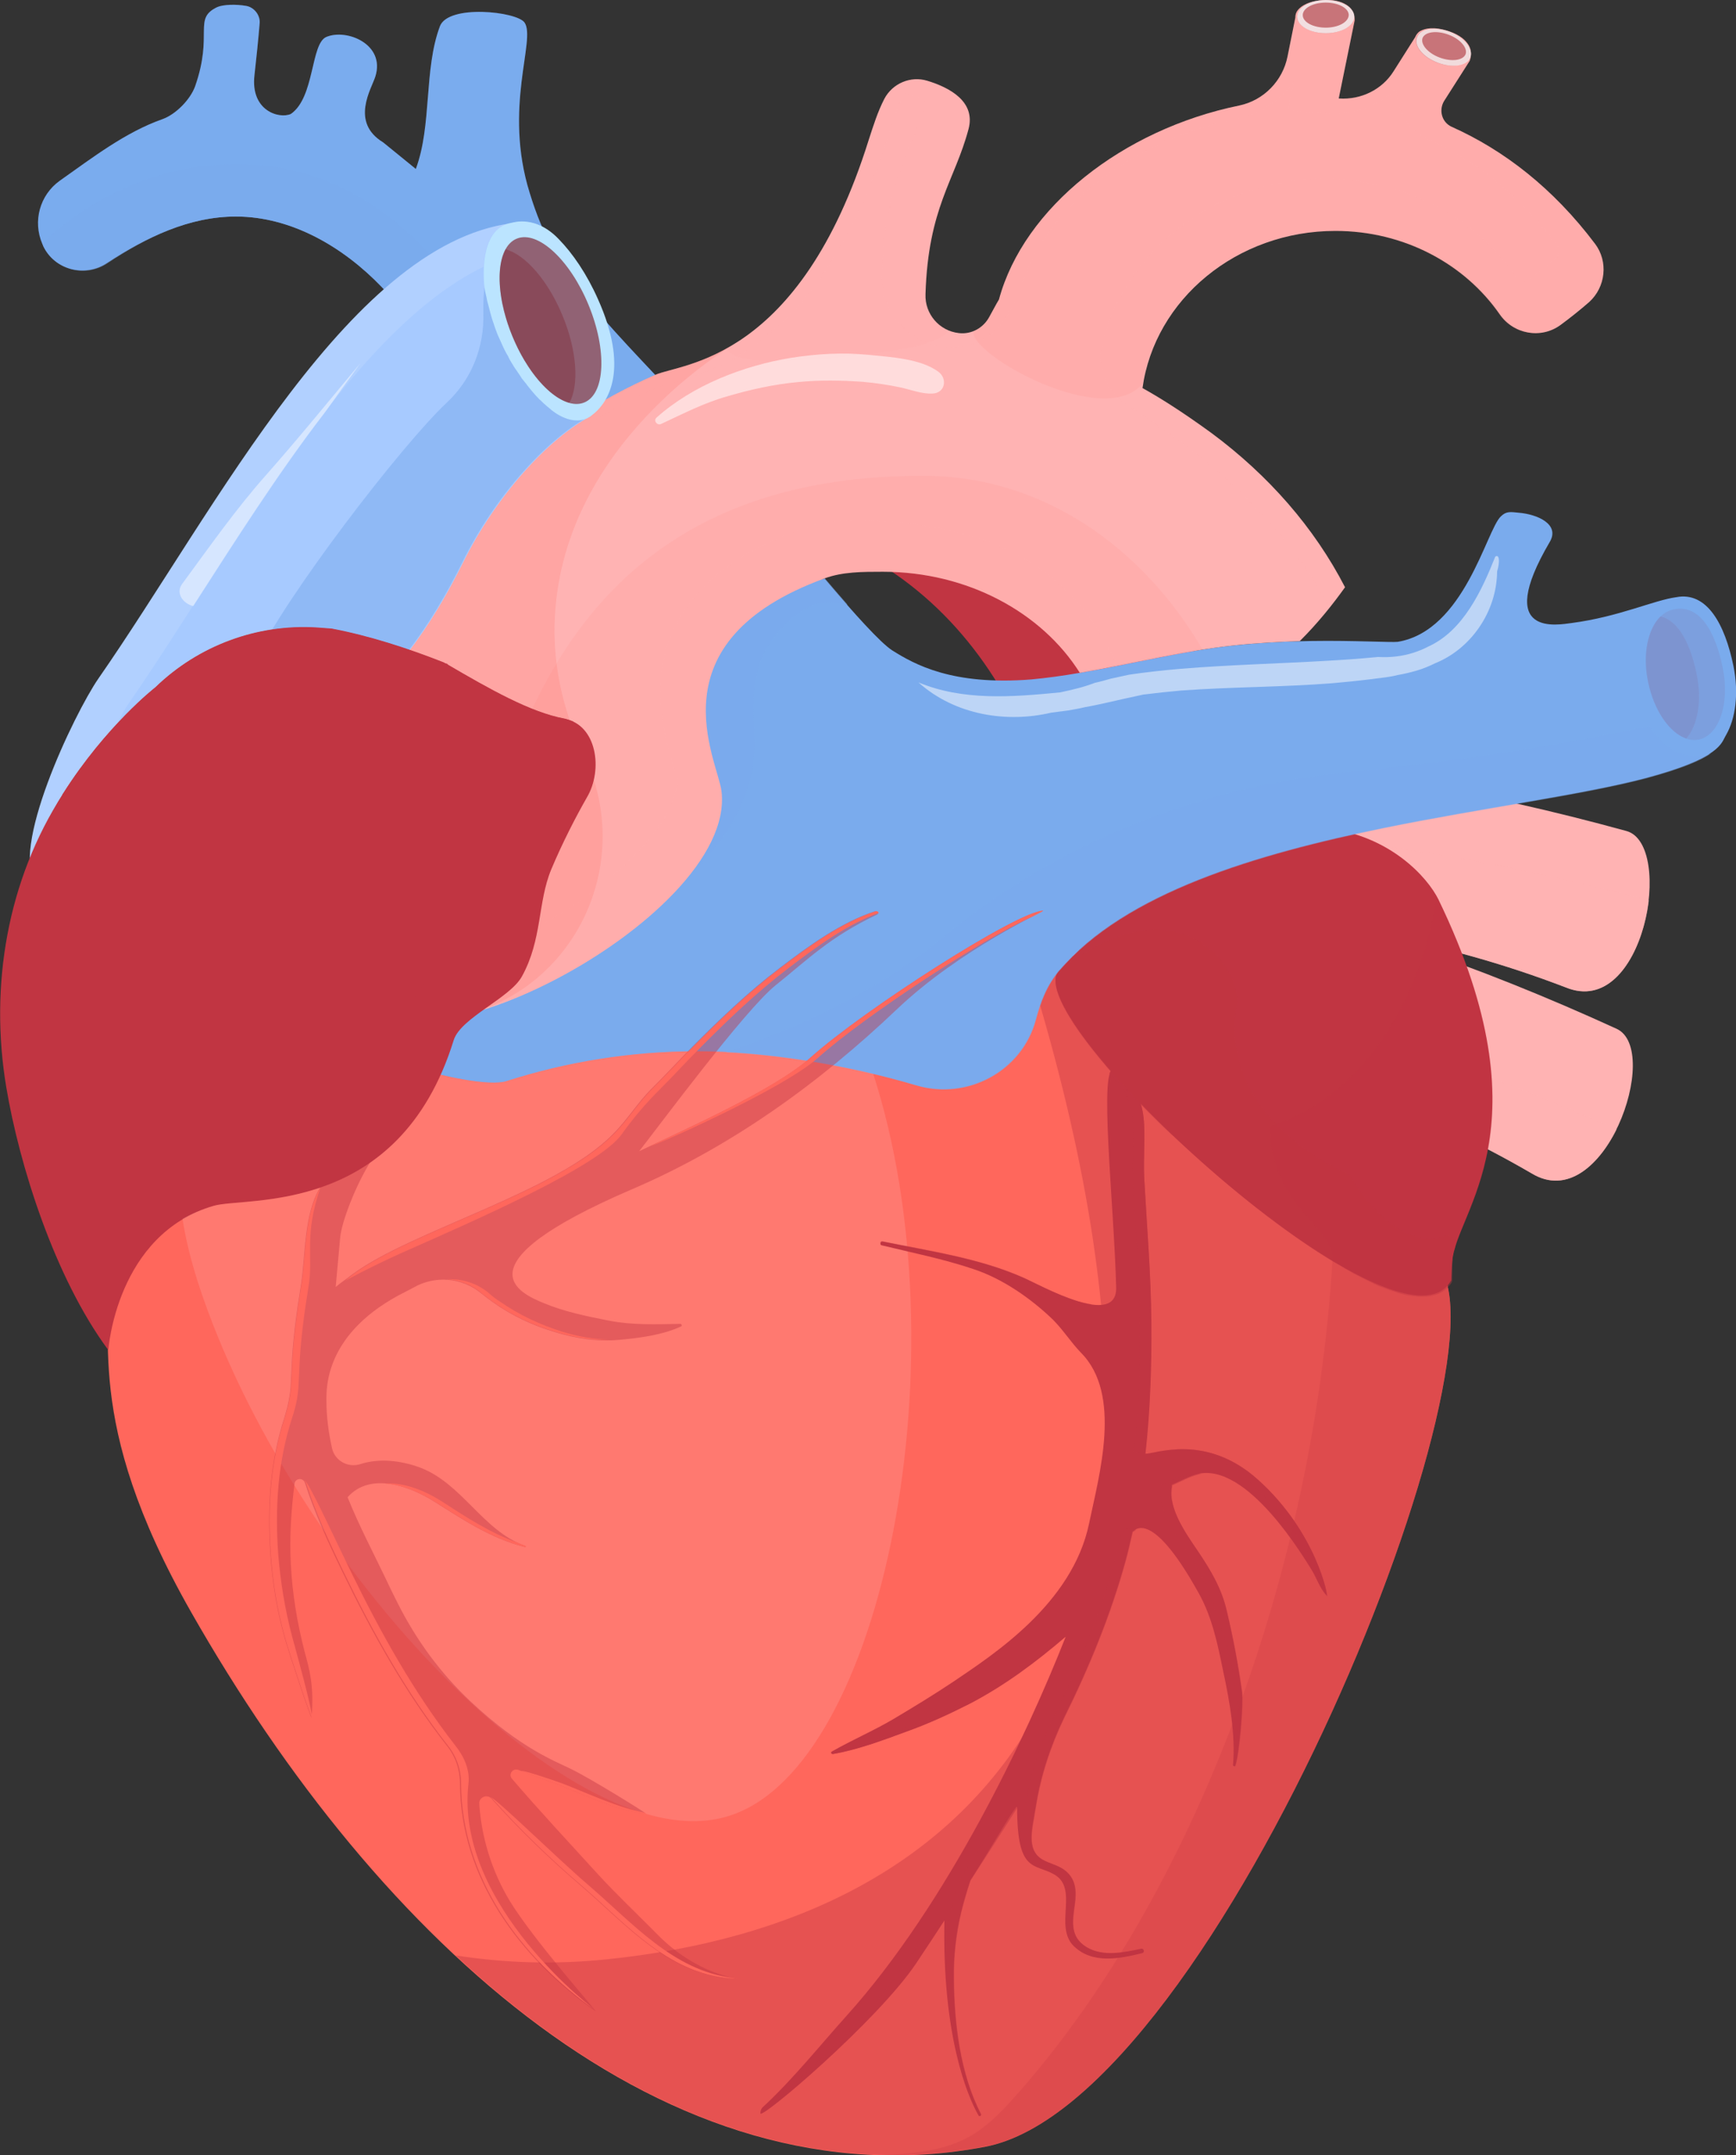 <svg width="116" height="144" viewBox="0 0 116 144" fill="none" xmlns="http://www.w3.org/2000/svg">
<rect x="0" y="0" width="116" height="144" fill="#333333" stroke="none"/>
<g clip-path="url(#clip0)">
<path d="M53.614 35.316C56.464 32.457 63.528 26.074 66.379 23.215C78.326 34.946 84.646 51.236 83.68 67.921C79.639 67.699 75.599 67.477 71.559 67.231C72.303 54.021 67.073 39.579 53.614 35.316Z" fill="#C13542"/>
<path d="M37.105 16.907C36.361 15.65 35.816 14.27 35.395 12.89C33.61 7.173 35.841 2.638 35.048 1.504C34.527 0.765 29.967 0.272 29.396 1.751C28.306 4.659 28.876 8.356 27.785 11.288L25.604 9.514C23.373 8.159 24.836 5.916 25.084 5.103C25.753 2.958 23.175 1.899 21.812 2.466C20.746 2.909 21.044 6.507 19.432 7.616C18.639 7.961 16.731 7.395 17.003 5.029C17.127 3.944 17.276 2.49 17.35 1.554C17.4 1.036 17.003 0.494 16.458 0.395C15.764 0.272 14.946 0.297 14.525 0.469C12.864 1.258 14.277 2.219 13.037 5.768C12.715 6.655 11.749 7.641 10.856 7.961C8.403 8.824 6.221 10.5 3.991 12.077C2.652 13.038 2.181 14.788 2.826 16.291C2.85 16.341 2.875 16.39 2.875 16.415C3.619 18.017 5.651 18.559 7.138 17.573C9.791 15.848 12.641 14.468 15.764 14.468C19.482 14.468 22.952 16.513 25.505 19.175C28.083 21.836 29.917 25.09 31.826 28.269C32.544 29.452 33.238 30.536 33.908 31.571C36.709 28.91 40.055 26.692 43.797 25.065C41.368 22.477 38.89 19.939 37.105 16.907Z" fill="#7AABED"/>
<g opacity="0.39">
<path opacity="0.39" d="M37.105 16.907C36.361 15.65 35.816 14.27 35.395 12.89C33.61 7.173 35.841 2.638 35.048 1.504C34.527 0.765 29.967 0.272 29.396 1.751C28.306 4.659 28.876 8.356 27.785 11.288L25.604 9.514C23.373 8.159 24.836 5.916 25.084 5.103C25.753 2.958 23.175 1.899 21.812 2.466C20.746 2.909 21.044 6.507 19.432 7.616C18.639 7.961 16.731 7.395 17.003 5.029C17.127 3.944 17.276 2.49 17.35 1.554C17.4 1.036 17.003 0.494 16.458 0.395C15.764 0.272 14.946 0.297 14.525 0.469C12.864 1.258 14.277 2.219 13.037 5.768C12.715 6.655 11.749 7.641 10.856 7.961C8.403 8.824 6.221 10.5 3.991 12.077C2.652 13.038 2.181 14.788 2.826 16.291C2.85 16.341 2.875 16.39 2.875 16.415C3.619 18.017 5.651 18.559 7.138 17.573C9.791 15.848 12.641 14.468 15.764 14.468C19.482 14.468 22.952 16.513 25.505 19.175C28.083 21.836 29.917 25.09 31.826 28.269C32.544 29.452 33.238 30.536 33.908 31.571C36.709 28.91 40.055 26.692 43.797 25.065C41.368 22.477 38.89 19.939 37.105 16.907Z" fill="#7AABED"/>
</g>
<path d="M102.344 78.395C87.348 69.671 69.601 66.787 52.573 70.336C50.491 70.755 48.359 69.621 47.789 67.65C47.467 66.442 47.145 65.259 46.823 64.052C46.277 62.08 47.814 59.911 50.268 59.394C70.023 55.278 89.703 60.355 108.02 68.734C111.094 70.139 107.152 81.328 102.344 78.395Z" fill="#FFB3B3"/>
<g opacity="0.81">
<path opacity="0.81" d="M102.343 78.395C104.673 79.8 106.78 77.927 108.019 75.463C90.123 67.478 70.964 62.795 51.754 66.788C50.292 67.083 49.152 67.995 48.606 69.08C49.548 70.139 51.085 70.657 52.597 70.337C69.6 66.788 87.347 69.671 102.343 78.395Z" fill="#FFB3B3"/>
</g>
<path d="M6.991 84.705C7.809 88.969 5.33 94.637 12.766 107.699C25.358 129.83 44.616 147.451 65.809 143.434C81.424 140.477 101.997 88.722 95.8 84.286C92.578 81.97 86.951 65.852 70.766 64.817C64.644 64.423 58.943 52.667 52.176 49.537C34.752 41.478 2.604 62.057 6.991 84.705Z" fill="#FF675C"/>
<path d="M104.624 65.974C88.414 59.739 70.419 59.739 54.209 65.974C52.226 66.738 49.92 65.949 49.053 64.076C48.532 62.943 48.037 61.809 47.516 60.675C46.649 58.827 47.814 56.436 50.168 55.524C69.006 48.303 89.232 50.176 108.689 55.524C111.911 56.436 109.854 68.118 104.624 65.974Z" fill="#FFB3B3"/>
<g opacity="0.81">
<path opacity="0.81" d="M110.176 60.158C90.248 54.859 69.527 53.06 50.268 60.232C49.326 60.577 48.582 61.143 48.062 61.834C48.409 62.573 48.731 63.337 49.078 64.076C49.946 65.949 52.251 66.738 54.234 65.974C70.444 59.739 88.439 59.739 104.649 65.974C107.797 67.255 109.78 63.509 110.176 60.158Z" fill="#FFB3B3"/>
</g>
<path opacity="0.41" d="M95.8 84.285C93.148 82.388 78.152 66.294 67.816 61.76C84.175 111.296 65.189 128.4 40.477 130.913C37.081 131.258 33.71 131.16 30.439 130.642C40.824 140.328 52.969 145.848 65.833 143.408C81.424 140.476 101.997 88.721 95.8 84.285Z" fill="#C13542"/>
<path d="M70.766 64.816C67.791 67.971 93.569 91.679 96.965 85.543C96.99 84.951 97.014 84.532 97.039 84.286C97.238 80.983 103.533 75.438 96.122 60.109C94.685 57.127 85.885 48.797 70.766 64.816Z" fill="#C13542"/>
<path opacity="0.54" d="M16.434 10.967C11.105 10.77 6.297 12.988 2.827 16.241C2.827 16.266 2.852 16.291 2.852 16.315C2.876 16.364 2.901 16.414 2.901 16.438C3.645 18.04 5.677 18.582 7.164 17.597C9.792 15.847 12.642 14.467 15.765 14.467C19.483 14.467 22.953 16.512 25.506 19.174C28.084 21.836 29.918 25.089 31.827 28.268C32.546 29.451 33.24 30.535 33.909 31.57C34.38 31.127 34.851 30.708 35.346 30.289C35.421 29.697 35.669 29.057 35.446 28.49C32.223 19.839 26.151 11.337 16.434 10.967Z" fill="#7AABED"/>
<path d="M115.827 44.484C115.257 41.723 114.067 39.505 112.01 39.9C110.523 40.097 108.193 41.206 105.02 41.625C104.178 41.723 99.766 42.66 103.558 36.203C104.252 35.02 102.715 34.355 101.476 34.256C100.955 34.207 100.658 34.133 100.286 34.502C99.319 35.414 97.857 42.142 93.395 42.882C93.172 42.906 92.478 42.882 91.437 42.857C89.43 42.808 86.108 42.734 82.39 43.128C79.094 43.473 75.5 44.385 72.154 44.952C71.038 45.149 69.948 45.297 68.907 45.395C63.627 45.815 61.099 44.385 59.612 43.449C58.819 42.931 57.108 41.033 55.101 38.667C51.432 39.505 48.334 41.526 46.326 44.212C45.087 45.888 44.963 48.156 46.004 49.98C46.277 50.472 46.549 50.965 46.822 51.458C46.995 51.779 49.053 53.75 45.954 57.521C45.112 58.556 43.798 59.591 42.162 60.996C36.907 65.58 32.272 67.477 29.001 68.266C28.43 69.375 27.786 70.311 27.067 71.125C29.571 71.963 32.743 72.579 33.834 72.234C37.825 70.952 42.137 70.237 46.599 70.237C51.036 70.237 56.489 71.1 61.223 72.505C64.643 73.515 68.287 71.544 69.204 68.118C69.526 66.91 69.948 65.802 70.766 64.84C75.177 59.64 83.927 57.053 92.478 55.303C99.146 53.947 105.69 53.109 109.978 51.976C115.034 50.62 115.009 49.634 115.331 49.117C115.976 48.008 116.199 46.307 115.827 44.484Z" fill="#7AABED"/>
<g opacity="0.32">
<path opacity="0.32" d="M110.126 45.569C110.622 47.96 112.134 49.685 113.497 49.414C114.885 49.143 115.604 46.974 115.108 44.583C114.612 42.193 113.547 40.27 111.737 40.739C110.374 41.108 109.63 43.178 110.126 45.569Z" fill="#8E3557"/>
</g>
<g opacity="0.32">
<path opacity="0.32" d="M110.126 45.568C110.523 47.491 111.564 48.969 112.679 49.339C113.423 48.501 113.745 46.85 113.373 45.051C112.976 43.104 112.208 41.477 110.944 41.182C110.126 42.02 109.729 43.695 110.126 45.568Z" fill="#8E3557"/>
</g>
<path opacity="0.54" d="M50.441 49.537C50.441 48.255 50.094 46.013 50.862 44.041C51.556 42.316 54.208 39.309 56.513 40.468C56.637 40.517 56.637 40.468 56.588 40.344C56.117 39.802 55.621 39.235 55.101 38.619C55.051 38.668 54.927 38.693 54.778 38.693C51.259 39.58 48.26 41.552 46.326 44.164C45.558 46.111 44.963 48.107 46.004 49.931C46.277 50.424 46.549 50.917 46.822 51.41C46.995 51.73 49.053 53.702 45.954 57.472C45.112 58.508 43.798 59.543 42.162 60.947C41.989 61.095 41.84 61.218 41.691 61.366C47.02 58.705 50.441 54.392 50.441 49.537Z" fill="#7AABED"/>
<path d="M106.582 16.29C103.781 12.569 100.484 10.031 97.014 8.478C96.345 8.182 96.122 7.369 96.493 6.753L98.204 4.067C98.328 3.722 98.328 3.327 98.129 3.007C97.931 2.686 97.559 2.341 96.841 2.095C95.799 1.75 95.229 1.898 94.907 2.07C94.734 2.169 94.635 2.317 94.56 2.489L93.123 4.757C92.354 5.989 90.941 6.679 89.479 6.58H89.454L90.52 1.356C90.52 0.986 90.371 0.616 90.074 0.394C89.776 0.173 89.305 -0.025 88.537 0C87.447 0.049 86.951 0.394 86.728 0.666C86.604 0.813 86.554 0.986 86.554 1.183L86.034 3.771C85.712 5.397 84.447 6.704 82.811 7.049C75.004 8.65 68.411 13.875 66.75 20.012C66.527 20.381 66.329 20.776 66.106 21.17C65.709 21.909 64.916 22.353 64.073 22.255C62.759 22.107 61.793 20.973 61.842 19.667C62.016 13.875 63.8 12.076 64.717 8.626C65.213 6.777 63.429 5.841 61.966 5.397C60.851 5.052 59.636 5.57 59.091 6.605C58.645 7.468 58.347 8.429 58.05 9.341C53.415 24.152 45.607 24.251 43.798 25.039C40.055 26.666 36.709 28.884 33.908 31.546C28.48 36.721 25.159 43.597 25.159 51.138C25.159 52.05 24.316 64.668 24.415 65.555C25.258 73.614 49.251 61.563 48.21 52.863C47.962 50.769 43.5 42.882 55.1 38.643C56.29 38.2 57.629 38.2 58.992 38.2C64.668 38.2 69.625 40.935 72.153 44.952C75.475 44.386 79.094 43.474 82.39 43.129C83.976 42.956 85.488 42.882 86.852 42.833C88.091 41.601 89.082 40.344 89.876 39.235C87.818 35.242 84.745 31.743 80.953 28.933C78.821 27.381 77.359 26.493 76.342 25.927C77.16 20.012 82.638 15.428 89.231 15.428C93.841 15.428 97.882 17.646 100.211 20.998C101.129 22.328 102.963 22.673 104.276 21.712C104.946 21.219 105.59 20.702 106.185 20.184C107.3 19.174 107.474 17.473 106.582 16.29Z" fill="#FFB3B3"/>
<g opacity="0.28">
<path opacity="0.28" d="M73.616 44.682C75.847 44.263 78.152 43.745 80.358 43.4C76.244 36.376 69.526 31.866 61.967 31.793C31.083 31.546 33.066 62.18 29.075 68.168C29.397 68.144 29.744 68.094 30.091 68.02C31.826 67.577 33.413 67.059 34.875 66.517C40.526 64.077 46.624 59.444 47.962 55.107C48.161 54.416 48.235 53.776 48.235 53.209C48.235 53.086 48.235 52.987 48.21 52.864C47.962 50.769 43.501 42.883 55.101 38.644C56.291 38.2 57.629 38.2 58.992 38.2C64.668 38.2 69.626 40.936 72.154 44.953C72.55 44.879 72.947 44.805 73.344 44.731C73.443 44.706 73.517 44.706 73.616 44.682Z" fill="#FF675C"/>
</g>
<g opacity="0.12">
<path opacity="0.12" d="M60.603 23.289C61.792 23.092 64.122 22.229 63.081 21.86C62.338 21.391 61.867 20.553 61.892 19.642C62.065 13.85 63.85 12.051 64.767 8.601C65.262 6.752 63.478 5.816 62.015 5.372C60.9 5.027 59.685 5.545 59.14 6.58C58.694 7.442 58.397 8.403 58.099 9.315C55.398 17.916 51.63 21.564 48.581 23.289C48.953 24.644 55.273 24.151 60.603 23.289Z" fill="#FF675C"/>
</g>
<g opacity="0.3">
<path opacity="0.3" d="M106.582 16.29C103.781 12.569 100.484 10.031 97.014 8.478C96.345 8.182 96.122 7.369 96.494 6.753L98.204 4.067C98.328 3.722 98.328 3.327 98.129 3.007C97.931 2.686 97.559 2.341 96.841 2.095C95.8 1.75 95.23 1.898 94.907 2.07C94.734 2.169 94.635 2.317 94.56 2.489L93.123 4.757C92.354 5.989 90.942 6.679 89.479 6.58H89.454L90.52 1.356C90.52 0.986 90.371 0.616 90.074 0.394C89.776 0.173 89.306 -0.025 88.537 0C87.447 0.049 86.951 0.394 86.728 0.666C86.604 0.813 86.554 0.986 86.554 1.183L86.034 3.771C85.712 5.397 84.448 6.704 82.812 7.049C75.004 8.65 68.411 13.875 66.75 20.012C66.527 20.381 66.329 20.776 66.106 21.17C65.882 21.614 65.486 21.959 65.04 22.131C64.767 23.684 73.814 28.736 76.342 25.631C77.309 19.864 82.688 15.428 89.182 15.428C93.792 15.428 97.832 17.646 100.162 20.998C101.079 22.328 102.913 22.673 104.227 21.712C104.896 21.219 105.541 20.702 106.136 20.184C107.3 19.174 107.474 17.473 106.582 16.29Z" fill="#FF675C"/>
</g>
<g opacity="0.25">
<path opacity="0.25" d="M104.054 16.389C101.625 13.16 98.7 10.77 95.379 9.266C94.462 8.872 93.792 8.084 93.495 7.147C93.371 6.728 93.321 6.284 93.371 5.865C92.231 6.974 90.719 7.591 89.083 7.591C88.934 7.591 88.785 7.591 88.612 7.566L86.059 7.393L86.456 5.422C85.538 6.703 84.15 7.64 82.539 7.96C75.525 9.39 69.626 14.072 68.188 19.322L68.114 19.593C68.114 19.593 67.568 20.554 67.37 20.924C66.626 22.353 65.189 23.215 63.603 23.215C63.429 23.215 63.256 23.215 63.107 23.191C60.653 22.895 58.844 20.8 58.918 18.336C59.042 13.998 60.009 11.632 60.876 9.538C61.248 8.65 61.595 7.788 61.843 6.827C61.694 6.703 61.322 6.457 60.603 6.26C60.579 6.26 60.554 6.26 60.554 6.26C60.504 6.26 60.405 6.284 60.356 6.383C59.984 7.073 59.711 7.936 59.463 8.749C55.026 22.846 47.715 24.817 44.592 25.68C44.344 25.754 44.021 25.828 43.922 25.877C40.427 27.405 37.329 29.451 34.677 31.964C29.497 36.918 26.621 43.301 26.621 49.955C26.621 50.325 26.547 51.606 26.349 54.859C26.15 58.039 25.853 63.362 25.853 64.175C25.878 64.446 26.002 64.791 27.34 64.791C31.157 64.791 38.816 61.193 42.98 56.535C44.567 54.786 45.335 53.134 45.211 51.927C45.186 51.779 45.062 51.36 44.963 51.039C44.046 47.934 41.642 39.703 53.539 35.341C55.126 34.774 56.761 34.7 58.199 34.774C68.262 35.218 72.303 39.383 74.657 44.484C77.235 43.967 79.887 43.4 82.341 43.129C83.927 42.956 85.439 42.882 86.803 42.833C87.571 42.069 88.24 41.305 88.835 40.566C86.257 35.636 81.796 31.669 78.846 29.475C77.458 28.465 76.392 27.75 75.55 27.233C74.831 26.789 74.261 26.173 73.889 25.409C73.542 24.694 73.418 23.881 73.616 23.092C75.153 16.66 81.325 11.953 88.488 11.953C93.693 11.953 98.477 14.393 101.303 18.508C101.427 18.706 101.625 18.804 101.848 18.804C101.972 18.804 102.096 18.755 102.195 18.681C102.815 18.213 103.409 17.744 103.955 17.251C104.227 17.03 104.252 16.66 104.054 16.389Z" fill="#FFB3B3"/>
</g>
<g opacity="0.44">
<path opacity="0.44" d="M43.798 25.038C40.055 26.665 36.709 28.883 33.908 31.545C28.48 36.72 25.159 43.596 25.159 51.137C25.159 52.049 24.316 64.667 24.415 65.555C24.688 68.093 27.241 68.635 30.587 67.921C38.444 66.245 42.484 57.644 39.014 50.423C37.75 47.786 36.981 44.853 37.056 41.723C37.353 29.647 48.978 23.116 48.978 23.018C46.599 24.472 44.591 24.693 43.798 25.038Z" fill="#FF675C"/>
</g>
<path opacity="0.43" d="M98.229 3.82C98.006 4.386 97.039 4.559 96.047 4.189C95.056 3.82 94.461 3.056 94.659 2.489C94.882 1.922 95.849 1.75 96.841 2.119C97.832 2.489 98.452 3.253 98.229 3.82Z" fill="#802C39"/>
<path opacity="0.74" d="M96.865 2.12C95.874 1.75 94.907 1.898 94.684 2.489C94.461 3.056 95.081 3.82 96.072 4.19C97.063 4.559 98.03 4.411 98.253 3.82C98.451 3.253 97.832 2.489 96.865 2.12ZM96.196 3.845C95.403 3.549 94.907 2.957 95.056 2.538C95.229 2.12 95.998 2.021 96.791 2.317C97.584 2.612 98.08 3.204 97.931 3.623C97.757 4.042 96.989 4.14 96.196 3.845Z" fill="white"/>
<path opacity="0.43" d="M88.587 2.218C89.641 2.218 90.496 1.722 90.496 1.109C90.496 0.497 89.641 0 88.587 0C87.533 0 86.678 0.497 86.678 1.109C86.678 1.722 87.533 2.218 88.587 2.218Z" fill="#802C39"/>
<path opacity="0.77" d="M88.587 0C87.546 0 86.678 0.493 86.678 1.109C86.678 1.725 87.521 2.218 88.587 2.218C89.653 2.218 90.496 1.725 90.496 1.109C90.496 0.493 89.628 0 88.587 0ZM88.587 1.848C87.744 1.848 87.05 1.479 87.05 1.01C87.05 0.542 87.744 0.173 88.587 0.173C89.43 0.173 90.124 0.542 90.124 1.01C90.099 1.479 89.43 1.848 88.587 1.848Z" fill="white"/>
<path d="M39.708 19.987C38.344 16.685 36.312 14.491 34.701 14.886C34.701 14.886 34.701 14.886 34.701 14.861C23.597 15.773 14.426 34.059 6.568 45.347C4.957 47.688 0.521 56.954 2.479 59.148C5.503 62.499 16.508 57.62 27.265 43.597C28.703 41.724 29.892 39.703 30.933 37.608C33.189 33.049 36.684 29.278 39.485 27.799L39.609 27.405C41.195 26.74 41.121 23.437 39.708 19.987Z" fill="#A7CAFF"/>
<path opacity="0.54" d="M33.512 22.895C32.768 21.095 32.52 19.272 32.644 17.793C32.421 18.631 32.297 19.543 32.297 20.479C32.297 20.627 32.297 20.75 32.297 20.898C32.371 23.166 31.529 25.334 29.868 26.887C26.819 29.746 18.962 39.998 17.029 44.188C18.863 44.557 22.457 45.297 25.258 46.036C25.902 45.247 26.572 44.434 27.216 43.572C28.654 41.699 29.843 39.678 30.884 37.583C33.09 33.097 36.511 29.401 39.262 27.873C39.312 27.848 39.361 27.799 39.411 27.774C37.849 27.676 34.776 25.975 33.512 22.895Z" fill="#7AABED"/>
<path d="M39.956 19.987C39.213 18.311 38.271 16.931 37.329 15.97C35.792 14.368 34.33 14.861 34.181 14.885C31.851 15.28 32.372 19.124 32.372 19.198C32.397 19.297 32.397 19.395 32.422 19.494C32.446 19.593 32.471 19.716 32.496 19.814C32.521 19.888 32.521 19.962 32.545 20.061C32.595 20.258 32.645 20.43 32.694 20.628C32.719 20.702 32.719 20.751 32.744 20.825C32.793 20.973 32.818 21.12 32.868 21.268C32.892 21.342 32.917 21.416 32.942 21.49C32.992 21.638 33.041 21.786 33.091 21.934C33.115 22.008 33.14 22.057 33.165 22.131C33.239 22.353 33.339 22.55 33.438 22.772C33.512 22.944 33.586 23.092 33.661 23.265C33.686 23.289 33.686 23.339 33.71 23.363C33.785 23.511 33.859 23.659 33.958 23.807C33.958 23.831 33.983 23.856 33.983 23.881C34.057 24.029 34.132 24.152 34.206 24.275C34.231 24.3 34.231 24.324 34.256 24.349C34.33 24.497 34.429 24.62 34.528 24.768C34.553 24.793 34.553 24.817 34.578 24.842C34.652 24.965 34.751 25.088 34.826 25.212C34.826 25.236 34.85 25.236 34.85 25.261C34.95 25.384 35.049 25.507 35.148 25.631C35.173 25.655 35.198 25.68 35.198 25.704C35.396 25.951 35.594 26.197 35.792 26.419C35.817 26.444 35.817 26.444 35.842 26.468C35.941 26.567 36.04 26.69 36.164 26.789C36.164 26.789 36.164 26.789 36.189 26.814C36.288 26.912 36.387 27.011 36.486 27.085L36.511 27.109C36.61 27.208 36.734 27.282 36.834 27.38L36.858 27.405C36.957 27.479 38.296 28.588 39.436 27.824C40.799 26.887 41.989 24.521 39.956 19.987Z" fill="#BBE4FF"/>
<path opacity="0.7" d="M39.038 26.892C40.444 26.32 40.575 23.405 39.331 20.382C38.086 17.359 35.937 15.372 34.531 15.944C33.125 16.517 32.994 19.431 34.238 22.455C35.483 25.478 37.632 27.465 39.038 26.892Z" fill="#802C39"/>
<path opacity="0.43" d="M33.784 16.658C33.14 17.817 33.264 20.108 34.23 22.45C35.197 24.816 36.734 26.565 38.047 26.91C38.692 25.752 38.568 23.46 37.601 21.119C36.635 18.753 35.098 17.003 33.784 16.658Z" fill="#802C39"/>
<g opacity="0.33">
<path opacity="0.33" d="M32.321 17.818C32.371 16.733 32.693 15.329 33.908 14.959C33.833 14.984 33.734 14.984 33.66 15.008C33.734 14.984 33.833 14.984 33.908 14.959C23.175 16.635 14.227 34.33 6.568 45.346C4.957 47.687 0.521 56.954 2.479 59.147C3.173 59.936 4.313 60.256 5.775 60.133C4.313 57.816 7.064 49.215 8.551 47.071C15.343 37.287 23.151 22.254 32.321 17.818Z" fill="white"/>
</g>
<path d="M37.725 48.032C35.445 47.613 32.718 46.061 29.893 44.409C29.893 44.385 29.918 44.385 29.918 44.385L29.744 44.336C29.719 44.311 29.695 44.311 29.67 44.286C27.241 43.325 24.638 42.487 22.16 42.019C22.16 42.019 21.788 41.994 21.168 41.945C17.177 41.699 13.261 43.153 10.386 45.937C10.386 45.937 7.089 48.5 4.214 53.035C0.496 58.777 -0.718 65.85 0.422 72.652C1.289 77.828 3.644 85.344 7.238 90.2C7.238 90.2 7.759 82.461 14.277 80.563C16.459 79.923 26.646 81.327 30.314 69.498C30.785 67.995 34.082 66.688 34.875 65.234C36.238 62.77 35.916 60.305 36.833 58.087C37.601 56.264 38.469 54.588 39.213 53.282C40.328 51.408 39.857 48.402 37.725 48.032Z" fill="#C13542"/>
<g opacity="0.32">
<path opacity="0.32" d="M37.725 48.032C35.445 47.613 32.718 46.061 29.893 44.409C29.893 44.385 29.918 44.385 29.918 44.385L29.744 44.336C29.719 44.311 29.695 44.311 29.67 44.286C27.241 43.325 24.638 42.487 22.16 42.019C22.16 42.019 21.788 41.994 21.168 41.945C17.177 41.699 13.261 43.153 10.386 45.937C10.386 45.937 7.089 48.5 4.214 53.035C0.496 58.777 -0.718 65.85 0.422 72.652C1.289 77.828 3.644 85.344 7.238 90.2C7.238 90.2 7.759 82.461 14.277 80.563C16.459 79.923 26.646 81.327 30.314 69.498C30.785 67.995 34.082 66.688 34.875 65.234C36.238 62.77 35.916 60.305 36.833 58.087C37.601 56.264 38.469 54.588 39.213 53.282C40.328 51.408 39.857 48.402 37.725 48.032Z" fill="#C13542"/>
</g>
<path d="M38.296 48.206C38.122 48.132 37.924 48.058 37.725 48.009C35.445 47.59 32.719 46.037 29.893 44.386C29.893 44.361 29.918 44.361 29.918 44.361L29.744 44.312C29.72 44.287 29.695 44.287 29.67 44.263C27.241 43.302 24.638 42.464 22.16 41.995C22.16 41.995 21.788 41.971 21.168 41.922C17.178 41.675 13.261 43.129 10.386 45.914C10.386 45.914 7.09 48.477 4.214 53.012C4.19 53.036 4.165 53.061 4.165 53.11C-0.545 60.553 3.595 70.51 12.22 72.457C18.863 73.96 26.026 72.037 27.637 66.813C28.108 65.309 31.405 64.003 32.198 62.549C33.561 60.085 35.495 58.557 36.437 56.363C37.205 54.54 38.072 52.864 38.816 51.558C39.287 50.67 38.965 49.389 38.296 48.206Z" fill="#C13542"/>
<path opacity="0.54" d="M113.25 50.523C112.06 50.523 110.969 49.734 110.226 48.502C104.178 49.808 97.337 50.868 89.901 51.607C79.986 52.618 70.543 56.364 62.884 62.722C59.265 65.729 54.357 68.316 48.532 70.313C52.573 70.51 57.183 71.323 61.248 72.531C64.668 73.541 68.312 71.57 69.229 68.144C69.551 66.936 69.973 65.827 70.791 64.866C75.203 59.666 83.952 57.078 92.503 55.329C99.171 53.973 105.715 53.135 110.003 52.002C112.382 51.361 113.621 50.819 114.315 50.35C113.968 50.449 113.621 50.523 113.25 50.523Z" fill="#7AABED"/>
<g opacity="0.48">
<path opacity="0.48" d="M58.348 71.742C54.382 70.805 50.168 70.238 46.599 70.238C42.137 70.238 37.825 70.953 33.834 72.234C33.066 72.481 31.306 72.259 29.447 71.816C25.233 81.131 16.31 79.973 14.277 80.564C13.509 80.786 12.815 81.082 12.195 81.427C12.394 82.733 12.741 84.163 13.261 85.789C19.359 104.396 38.444 124.679 48.78 121.302C59.116 117.951 64.371 90.349 58.348 71.742Z" fill="#FFB3B3"/>
</g>
<path opacity="0.5" d="M99.914 37.19C99.022 39.432 97.782 42.143 95.428 43.203C95.105 43.375 94.783 43.499 94.411 43.622C93.693 43.844 92.924 43.942 92.082 43.893C91.809 43.918 91.536 43.942 91.264 43.967C90.47 44.041 89.652 44.09 88.835 44.139C85.538 44.337 82.216 44.41 78.92 44.682C77.78 44.78 76.615 44.903 75.45 45.076C75.028 45.175 74.632 45.248 74.211 45.347C73.864 45.446 73.516 45.544 73.169 45.618C72.773 45.766 72.401 45.889 72.005 45.988C71.608 46.086 71.211 46.185 70.84 46.259C67.568 46.579 64.346 46.826 61.371 45.593C63.85 47.812 67.32 48.304 70.245 47.614C70.641 47.565 71.013 47.516 71.385 47.466C71.757 47.392 72.129 47.343 72.5 47.245C72.947 47.171 73.393 47.072 73.839 46.974C74.706 46.776 75.574 46.579 76.392 46.407C76.813 46.357 77.234 46.308 77.656 46.259C78.077 46.21 78.499 46.185 78.92 46.136C82.291 45.889 85.687 45.914 89.082 45.643C89.876 45.569 90.669 45.495 91.462 45.396C91.734 45.372 91.982 45.322 92.255 45.298C92.627 45.248 93.023 45.199 93.395 45.1C93.817 45.027 94.238 44.928 94.659 44.805C95.081 44.682 95.502 44.509 95.899 44.312C98.278 43.351 100.013 40.886 100.038 38.175C100.236 37.535 100.187 36.992 99.914 37.19Z" fill="white"/>
<path opacity="0.54" d="M62.709 24.843C61.52 23.955 59.487 23.857 58.05 23.709C56.315 23.536 54.604 23.635 52.869 23.906C49.697 24.424 46.301 25.73 43.872 27.898C43.624 28.12 43.946 28.465 44.194 28.317C45.681 27.627 47.044 26.913 48.631 26.469C50.143 26.026 51.704 25.68 53.266 25.533C54.703 25.385 56.191 25.409 57.628 25.508C58.471 25.582 59.314 25.705 60.132 25.878C60.85 26.026 61.544 26.321 62.288 26.297C63.156 26.272 63.329 25.311 62.709 24.843Z" fill="white"/>
<path opacity="0.48" d="M24.093 24.251C24.093 24.226 24.068 24.226 24.093 24.251C22.011 26.74 19.953 29.279 17.797 31.718C15.74 34.035 14.005 36.524 12.171 39.013C11.7 39.654 12.27 40.344 12.914 40.492C15.69 36.179 18.615 31.57 21.713 27.553C22.506 26.444 23.3 25.335 24.093 24.251Z" fill="white"/>
<path d="M84.075 98.876C80.58 95.722 77.135 97.151 76.54 97.126C76.862 94.218 76.962 91.285 76.937 88.353C76.912 85.198 76.639 82.019 76.466 78.864C76.292 75.784 77.16 73.27 74.508 71.496C73.343 70.707 74.458 80.614 74.582 86.036C74.632 88.747 69.625 85.913 68.385 85.371C65.436 84.064 62.114 83.596 58.992 82.955C58.818 82.931 58.768 83.177 58.917 83.202C60.95 83.695 63.032 84.114 65.014 84.779C66.973 85.42 68.856 86.726 70.344 88.156C71.038 88.846 71.558 89.683 72.227 90.374C75.003 93.158 73.442 98.556 72.773 101.784C71.657 107.157 66.353 110.558 63.701 112.357C62.412 113.219 61.074 114.033 59.71 114.846C58.372 115.635 56.934 116.251 55.596 117.015C55.497 117.064 55.571 117.212 55.67 117.187C57.281 116.916 58.992 116.275 60.528 115.708C61.991 115.191 63.428 114.526 64.791 113.835C67.121 112.628 69.228 111.051 71.211 109.35C68.609 115.955 63.329 127.168 56.562 134.685C54.703 136.755 53.043 138.85 51.01 140.748C50.862 140.871 50.812 141.019 50.812 141.191C50.812 141.66 58.645 135.005 61.222 131.161C61.842 130.224 62.486 129.263 63.106 128.302C62.957 135.917 64.593 139.959 65.386 141.339C65.436 141.438 65.585 141.339 65.535 141.241C64.147 138.554 63.75 135.203 63.726 132.196C63.701 130.693 63.874 129.189 64.221 127.735C64.395 127.045 64.593 126.355 64.816 125.69V125.665C66.328 123.324 67.964 120.391 67.964 120.761C67.964 125.147 69.104 124.482 70.418 125.221C72.128 126.158 70.393 128.696 71.756 130.027C72.996 131.235 74.805 130.865 76.317 130.495C76.515 130.446 76.441 130.15 76.243 130.2C75.078 130.446 73.715 130.742 72.624 130.101C71.459 129.411 71.657 128.351 71.806 127.242C71.93 126.355 71.905 125.517 71.112 124.926C70.666 124.605 70.121 124.507 69.65 124.236C68.509 123.57 69.005 122.067 69.154 120.982L69.203 120.711C69.526 118.641 70.195 116.62 71.112 114.723C72.773 111.371 74.21 107.871 75.202 104.273C75.375 103.633 75.524 102.992 75.673 102.326C75.747 102.376 76.813 100.527 80.085 106.417C81.002 108.044 81.374 109.892 81.745 111.716C82.167 113.663 82.563 115.93 82.39 117.927C82.39 118 82.514 118.025 82.538 117.951C82.811 117.138 83.084 113.835 82.985 113.047C82.737 111.248 82.39 109.399 81.968 107.625C81.621 106.097 80.878 104.865 80.01 103.583C79.242 102.45 78.027 100.749 78.3 99.32C78.3 99.27 78.3 99.221 78.3 99.196C78.87 98.95 79.44 98.63 80.01 98.482C83.356 97.668 87.174 104.15 87.644 104.889C87.992 105.456 88.19 106.122 88.636 106.59C88.785 106.762 87.992 102.4 84.075 98.876Z" fill="#C13542"/>
<path opacity="0.53" d="M59.785 115.708C58.421 116.201 56.959 116.744 55.521 117.064C55.497 117.138 55.571 117.212 55.645 117.187C57.256 116.916 58.967 116.275 60.503 115.708C61.966 115.191 63.403 114.525 64.767 113.835C66.65 112.874 69.526 110.706 71.186 109.35C71.31 109.03 66.353 112.652 64.023 113.835C62.685 114.525 61.247 115.191 59.785 115.708Z" fill="#C13542"/>
<path opacity="0.53" d="M75.921 102.203C75.252 101.956 74.979 102.375 74.954 102.351C74.806 102.992 74.657 103.657 74.484 104.298C73.492 107.896 72.079 111.395 70.394 114.747C69.452 116.645 68.807 118.641 68.485 120.736L68.436 121.007C68.262 122.067 67.766 123.595 68.931 124.26C69.402 124.531 69.948 124.605 70.394 124.95C70.741 125.197 70.914 125.492 71.038 125.813C71.683 126.946 70.666 128.893 71.757 130.027C71.807 130.052 71.856 130.101 71.906 130.126C72.525 130.495 73.195 130.569 73.889 130.495C73.442 130.446 73.021 130.347 72.649 130.126C71.484 129.436 71.683 128.376 71.831 127.267C71.955 126.38 71.93 125.542 71.137 124.95C70.691 124.63 70.146 124.531 69.675 124.26C68.535 123.595 69.031 122.091 69.179 121.007L69.229 120.736C69.551 118.666 70.22 116.645 71.137 114.747C72.798 111.395 74.236 107.896 75.227 104.298C75.401 103.657 75.549 103.016 75.698 102.351C75.723 102.375 75.797 102.277 75.921 102.203Z" fill="#C13542"/>
<path opacity="0.53" d="M67.618 85.346C68.51 85.74 71.485 87.391 72.972 87.145C71.41 86.948 69.13 85.691 68.362 85.346C65.412 84.04 62.091 83.571 58.968 82.931C58.868 82.906 58.819 82.98 58.819 83.054C61.768 83.621 64.867 84.114 67.618 85.346Z" fill="#C13542"/>
<path opacity="0.53" d="M63.751 132.195C63.726 130.692 63.9 129.189 64.247 127.735C64.42 127.045 64.619 126.355 64.842 125.689V125.664C65.734 124.284 67.37 121.746 67.99 120.76C67.965 120.464 63.974 124.334 63.503 127.735C63.404 128.474 63.206 129.189 63.131 129.928C63.23 136.484 64.693 140.032 65.412 141.339C65.461 141.437 65.61 141.339 65.56 141.24C64.172 138.554 63.776 135.227 63.751 132.195Z" fill="#C13542"/>
<path opacity="0.53" d="M81.993 107.673C81.646 106.145 80.903 104.913 80.035 103.632C79.267 102.498 78.052 100.797 78.325 99.368C78.325 99.319 78.325 99.269 78.325 99.245C78.895 98.998 79.465 98.678 80.035 98.53C80.11 98.505 80.184 98.505 80.283 98.481C79.961 98.431 79.614 98.456 79.292 98.53C78.697 98.678 78.127 98.974 77.582 99.245C77.582 99.294 77.582 99.319 77.582 99.368C77.309 100.797 78.523 102.498 79.292 103.632C80.159 104.913 80.729 106.195 81.25 107.673C83.456 113.859 82.514 116.841 82.415 117.95C82.415 118.024 82.539 118.049 82.564 117.975C82.836 117.162 83.109 113.859 83.01 113.07C82.762 111.271 82.415 109.448 81.993 107.673Z" fill="#C13542"/>
<path opacity="0.53" d="M60.479 131.161C57.579 135.745 50.812 141.043 50.812 141.191C50.812 141.66 58.645 135.005 61.222 131.161C61.594 130.594 62.734 128.894 63.106 128.302C63.106 127.932 61.098 130.2 60.479 131.161Z" fill="#C13542"/>
<path opacity="0.53" d="M84.076 98.876C82.068 97.052 80.06 96.757 78.623 96.831C79.961 96.904 81.647 97.348 83.332 98.876C88.116 103.213 88.24 106.171 88.686 106.664C88.785 106.762 87.992 102.4 84.076 98.876Z" fill="#C13542"/>
<path opacity="0.43" d="M69.7 60.848C68.039 60.848 57.728 67.453 54.159 70.656C51.754 72.825 45.632 75.511 42.707 76.916C44.046 75.216 49.771 67.477 51.829 65.826C53.985 64.101 55.447 62.597 58.62 61.094C58.744 61.045 58.62 60.848 58.496 60.872C56.191 61.612 54.01 63.214 52.101 64.668C49.995 66.269 48.086 68.093 46.227 69.966C45.335 70.878 44.467 71.815 43.55 72.727C42.608 73.663 41.914 74.821 40.972 75.758C37.18 79.652 27.513 82.215 23.572 85.123C23.201 85.419 22.804 85.665 22.432 85.985L22.73 82.683C22.829 81.623 23.771 79.183 24.762 77.606C23.647 78.395 22.506 78.937 21.391 79.331C20.276 81.18 20.424 83.94 20.102 85.912C19.805 87.735 19.557 89.559 19.483 91.407L19.433 92.418C19.408 93.182 19.235 93.946 19.012 94.685C18.045 97.642 17.847 100.723 18.07 103.828C18.194 105.677 18.491 107.525 18.987 109.299C19.235 110.236 20.796 114.919 20.821 114.746C20.994 112.553 20.672 111.542 20.35 110.335C19.854 108.412 19.532 106.465 19.433 104.494C19.334 102.695 19.458 100.92 19.681 99.121C19.73 98.751 20.251 98.702 20.375 99.072C21.019 101.068 21.912 103.015 22.878 105.011C24.861 109.102 27.067 113.07 29.868 116.644C30.438 117.358 30.735 118.246 30.735 119.157C30.76 125.417 34.676 130.765 39.782 134.363C40.055 134.56 35.693 129.681 34.057 126.995C32.867 125.023 32.173 122.78 32.024 120.513C32 120.069 32.545 119.847 32.842 120.168C34.701 122.238 36.709 124.185 38.816 125.984C41.889 128.621 44.765 132.071 49.176 132.195C49.449 132.195 46.599 131.997 43.872 129.188C42.559 127.857 41.195 126.576 39.931 125.195C38.023 123.101 36.065 121.006 34.206 118.837C33.958 118.541 34.255 118.122 34.627 118.246C35.42 118.541 36.213 118.837 37.031 119.133C38.642 119.724 41.394 121.08 43.129 121.154C43.228 121.154 39.485 118.837 38.171 118.196C37.13 117.679 34.825 116.841 31.479 113.711C29.447 111.813 27.811 109.571 26.571 107.106C26.299 106.564 26.026 106.022 25.778 105.48C24.911 103.68 23.969 101.881 23.225 100.033C24.737 98.332 27.34 99.269 29.025 100.329C30.983 101.561 32.818 102.793 35.073 103.36C35.123 103.385 35.148 103.286 35.098 103.286C32.248 102.276 30.884 99.097 28.034 98.037C26.745 97.569 25.332 97.421 24.093 97.815C23.275 98.086 22.383 97.618 22.184 96.755C21.961 95.745 21.812 94.685 21.812 93.601C21.812 92.763 21.664 88.992 27.142 86.281C27.29 86.207 27.464 86.109 27.612 86.035C29.05 85.197 30.859 85.345 32.148 86.404C32.396 86.602 32.644 86.799 32.892 86.971C34.156 87.883 35.569 88.549 37.056 88.992C38.494 89.436 39.956 89.657 41.443 89.51C42.806 89.386 44.269 89.189 45.508 88.622C45.583 88.598 45.558 88.45 45.459 88.45C43.798 88.475 42.311 88.549 40.65 88.228C39.163 87.932 37.7 87.637 36.288 87.045C34.825 86.429 30.364 84.556 42.236 79.454C48.854 76.62 54.754 72.357 59.934 67.428C64.247 63.337 69.873 60.848 69.7 60.848Z" fill="#C13542"/>
<path d="M43.972 88.476C44.468 88.476 44.988 88.476 45.509 88.451H45.484C44.964 88.476 44.468 88.476 43.972 88.476Z" fill="#FF675C"/>
<path d="M34.825 118.321C35.568 118.616 36.337 118.887 37.08 119.158C38.691 119.75 41.443 121.105 43.178 121.179C43.178 121.179 43.153 121.155 43.103 121.105C41.393 120.834 39.014 119.701 37.576 119.158C36.783 118.863 34.899 118.247 34.825 118.321Z" fill="#FF675C"/>
<path d="M43.526 76.546C43.402 76.694 52.275 72.825 54.679 70.656C57.728 67.921 65.685 62.696 68.981 61.242C69.477 60.995 69.749 60.848 69.7 60.848C68.039 60.848 57.728 67.453 54.159 70.656C51.953 72.628 46.624 75.068 43.526 76.546Z" fill="#FF675C"/>
<path d="M25.729 99.122C26.894 99.196 28.109 99.738 29.05 100.329C31.009 101.562 32.843 102.794 35.098 103.361C35.148 103.385 35.173 103.287 35.123 103.287C34.925 103.213 34.751 103.139 34.578 103.065C32.768 102.424 31.182 101.389 29.546 100.329C28.48 99.639 27.043 99.023 25.729 99.122Z" fill="#FF675C"/>
<path d="M48.954 132.147C44.988 131.654 42.262 128.475 39.362 125.986C37.255 124.187 32.992 119.997 32.793 120.095C32.818 120.12 32.868 120.145 32.892 120.169C34.751 122.24 36.759 124.187 38.866 125.986C41.939 128.623 44.815 132.073 49.227 132.196C49.301 132.221 49.202 132.196 48.954 132.147Z" fill="#FF675C"/>
<path d="M31.305 119.157C31.405 118.245 31.008 117.358 30.438 116.643C27.637 113.045 25.431 109.077 23.448 105.011C22.482 103.039 20.523 98.776 20.35 98.924C20.399 98.973 20.424 98.998 20.449 99.072C21.093 101.068 21.986 103.015 22.952 105.011C24.935 109.102 27.141 113.07 29.942 116.643C30.512 117.358 30.81 118.245 30.81 119.157C30.834 125.417 34.751 130.765 39.857 134.363C39.931 134.437 30.363 127.339 31.305 119.157Z" fill="#FF675C"/>
<path d="M32.645 86.38C31.852 85.715 30.835 85.419 29.844 85.468C30.662 85.517 31.48 85.813 32.149 86.38C32.397 86.577 32.645 86.774 32.893 86.947C34.157 87.859 35.569 88.524 37.057 88.968C38.271 89.337 39.486 89.559 40.75 89.51C39.659 89.485 38.593 89.288 37.553 88.968C36.065 88.499 34.652 87.834 33.388 86.947C33.141 86.799 32.893 86.602 32.645 86.38Z" fill="#FF675C"/>
<path d="M19.508 109.3C19.037 107.501 18.739 105.677 18.59 103.829C18.367 100.724 18.566 97.618 19.532 94.686C19.78 93.946 19.929 93.207 19.954 92.418L20.003 91.408C20.078 89.56 20.326 87.736 20.623 85.912C20.945 83.941 20.301 82.511 21.416 79.332C20.301 81.18 20.45 83.941 20.127 85.912C19.83 87.736 19.582 89.56 19.508 91.408L19.458 92.418C19.433 93.183 19.26 93.946 19.037 94.686C18.07 97.643 17.872 100.724 18.095 103.829C18.219 105.677 18.516 107.526 19.012 109.3C19.26 110.237 20.821 114.919 20.846 114.747C20.896 114.303 19.681 109.916 19.508 109.3Z" fill="#FF675C"/>
<path d="M23.028 85.592C23.028 85.592 24.614 84.705 26.869 83.694C31.827 81.501 40.006 77.927 41.543 75.783C42.311 74.699 43.179 73.688 44.121 72.752C45.038 71.84 45.881 70.903 46.798 69.992C48.657 68.119 50.565 66.295 52.672 64.693C54.481 63.313 56.539 61.785 58.72 60.996C58.695 60.922 58.621 60.873 58.547 60.873C56.241 61.612 54.06 63.214 52.152 64.668C50.045 66.27 48.136 68.094 46.277 69.967C45.385 70.879 44.517 71.815 43.6 72.727C42.658 73.664 41.964 74.822 41.023 75.759C37.23 79.652 27.564 82.216 23.622 85.124C23.424 85.296 23.226 85.444 23.028 85.592Z" fill="#FF675C"/>
<g opacity="0.66">
<path opacity="0.66" d="M97.064 84.04C97.064 83.966 97.089 83.892 97.089 83.843C97.114 83.769 97.114 83.695 97.138 83.621C97.138 83.597 97.138 83.597 97.163 83.572C97.188 83.498 97.213 83.424 97.238 83.35C97.386 82.882 96.94 82.438 96.469 82.586C93.073 83.597 90.397 78.815 90.223 78.569C90.149 78.47 90.049 78.421 89.95 78.372C80.928 73.985 82.614 67.528 82.663 67.084C82.985 64.694 78.722 58.582 70.766 64.866C69.799 65.901 71.881 69.105 75.252 72.753C75.277 72.777 75.302 72.802 75.326 72.851C75.376 72.901 75.426 72.95 75.475 72.999C76.169 73.763 76.938 74.527 77.731 75.291C77.755 75.316 77.78 75.34 77.805 75.365C77.929 75.488 78.078 75.612 78.202 75.735C78.251 75.784 78.301 75.833 78.375 75.883C78.499 75.981 78.598 76.104 78.722 76.203C78.796 76.277 78.871 76.351 78.97 76.425C79.069 76.523 79.168 76.597 79.267 76.696C79.367 76.794 79.466 76.868 79.565 76.967C79.639 77.041 79.738 77.115 79.838 77.213C79.912 77.287 80.011 77.361 80.085 77.435C80.259 77.583 80.408 77.731 80.581 77.879C83.258 80.245 86.133 82.463 88.711 84.065C88.835 84.139 88.959 84.213 89.083 84.287C89.157 84.336 89.256 84.385 89.331 84.434C89.479 84.508 89.603 84.582 89.752 84.681C89.826 84.73 89.876 84.755 89.95 84.804C90.124 84.903 90.273 84.977 90.421 85.075C90.446 85.1 90.496 85.124 90.52 85.124C90.719 85.223 90.892 85.322 91.091 85.42C91.14 85.445 91.19 85.469 91.239 85.494C91.363 85.568 91.512 85.617 91.636 85.691C91.71 85.716 91.76 85.741 91.834 85.79C91.958 85.839 92.057 85.888 92.156 85.938C92.231 85.962 92.305 85.987 92.379 86.012C92.479 86.061 92.578 86.086 92.677 86.135C92.751 86.159 92.826 86.184 92.9 86.209C92.999 86.234 93.098 86.283 93.197 86.307C93.272 86.332 93.346 86.357 93.396 86.381C93.495 86.406 93.569 86.431 93.668 86.455C93.743 86.48 93.792 86.48 93.867 86.505C93.966 86.529 94.04 86.554 94.139 86.554C94.189 86.554 94.263 86.579 94.313 86.579C94.412 86.603 94.486 86.603 94.561 86.603C94.61 86.603 94.66 86.628 94.734 86.628C94.833 86.628 94.908 86.628 95.007 86.628C95.056 86.628 95.081 86.628 95.131 86.628C95.255 86.628 95.379 86.628 95.502 86.603C95.502 86.603 95.502 86.603 95.527 86.603C95.651 86.579 95.75 86.554 95.85 86.529C95.874 86.529 95.924 86.505 95.949 86.505C96.023 86.48 96.097 86.455 96.147 86.431C96.197 86.406 96.221 86.381 96.246 86.381C96.296 86.357 96.37 86.307 96.42 86.283C96.444 86.258 96.494 86.234 96.519 86.209C96.568 86.159 96.618 86.135 96.668 86.086C96.692 86.061 96.742 86.012 96.767 85.987C96.816 85.938 96.841 85.888 96.891 85.839C96.915 85.814 96.94 85.765 96.965 85.741C97.014 85.667 97.039 85.568 97.039 85.494V85.469C97.039 85.445 97.039 85.395 97.039 85.371C97.039 85.346 97.039 85.322 97.039 85.297C97.039 85.248 97.039 85.223 97.039 85.174C97.039 85.149 97.039 85.124 97.039 85.1C97.039 85.075 97.039 85.05 97.039 85.026C97.039 84.977 97.039 84.927 97.039 84.878C97.039 84.853 97.039 84.853 97.039 84.829C97.039 84.779 97.039 84.755 97.039 84.706C97.039 84.706 97.039 84.706 97.039 84.681C97.039 84.656 97.039 84.607 97.039 84.582C97.039 84.558 97.039 84.533 97.039 84.533C97.039 84.508 97.039 84.508 97.039 84.484C97.039 84.459 97.039 84.41 97.039 84.385C97.039 84.311 97.039 84.237 97.064 84.188C97.064 84.065 97.064 84.04 97.064 84.04Z" fill="#C13542"/>
</g>
<path opacity="0.53" d="M76.466 78.84C76.367 76.893 76.664 75.168 76.218 73.714C75.97 73.443 75.722 73.196 75.474 72.95C75.425 72.9 75.375 72.851 75.326 72.802C75.301 72.777 75.276 72.752 75.251 72.703C74.879 72.309 74.532 71.915 74.21 71.545C74.186 71.594 74.136 71.668 74.111 71.742C76.317 73.516 75.549 75.907 75.697 78.84C75.871 81.994 76.144 85.174 76.168 88.328C76.193 91.261 76.094 94.194 75.772 97.102C75.896 97.102 76.168 97.052 76.54 96.978C76.838 94.12 76.937 91.212 76.912 88.328C76.912 85.174 76.639 81.994 76.466 78.84Z" fill="#C13542"/>
<g opacity="0.45">
<path opacity="0.45" d="M96.121 60.108C96.097 60.035 96.047 59.961 95.998 59.887C94.832 67.551 90.445 73.589 84.844 75.24C84.968 80.786 89.181 81.895 89.032 84.26C87.669 106.293 79.118 127.562 67.617 140.303C65.188 142.989 63.602 143.803 58.744 144C59.066 144 59.363 144.024 59.685 144.024C59.76 144.024 59.809 144.024 59.884 144.024C60.256 144.024 60.603 144.024 60.974 144C61.074 144 61.173 144 61.272 143.975C61.544 143.95 61.817 143.95 62.065 143.926C62.189 143.926 62.338 143.901 62.462 143.901C62.709 143.876 62.957 143.852 63.18 143.827C63.304 143.803 63.453 143.803 63.577 143.778C63.825 143.753 64.097 143.704 64.345 143.679C64.469 143.655 64.568 143.655 64.692 143.63C65.064 143.581 65.436 143.507 65.808 143.433C80.332 140.673 99.121 95.745 96.716 85.887C96.815 85.788 96.89 85.665 96.964 85.542C96.989 84.951 97.014 84.532 97.038 84.285C97.262 80.983 103.557 75.438 96.121 60.108Z" fill="#C13542"/>
</g>
</g>
<defs>
<clipPath id="clip0">
<rect width="116" height="144" fill="white"/>
</clipPath>
</defs>
</svg>
